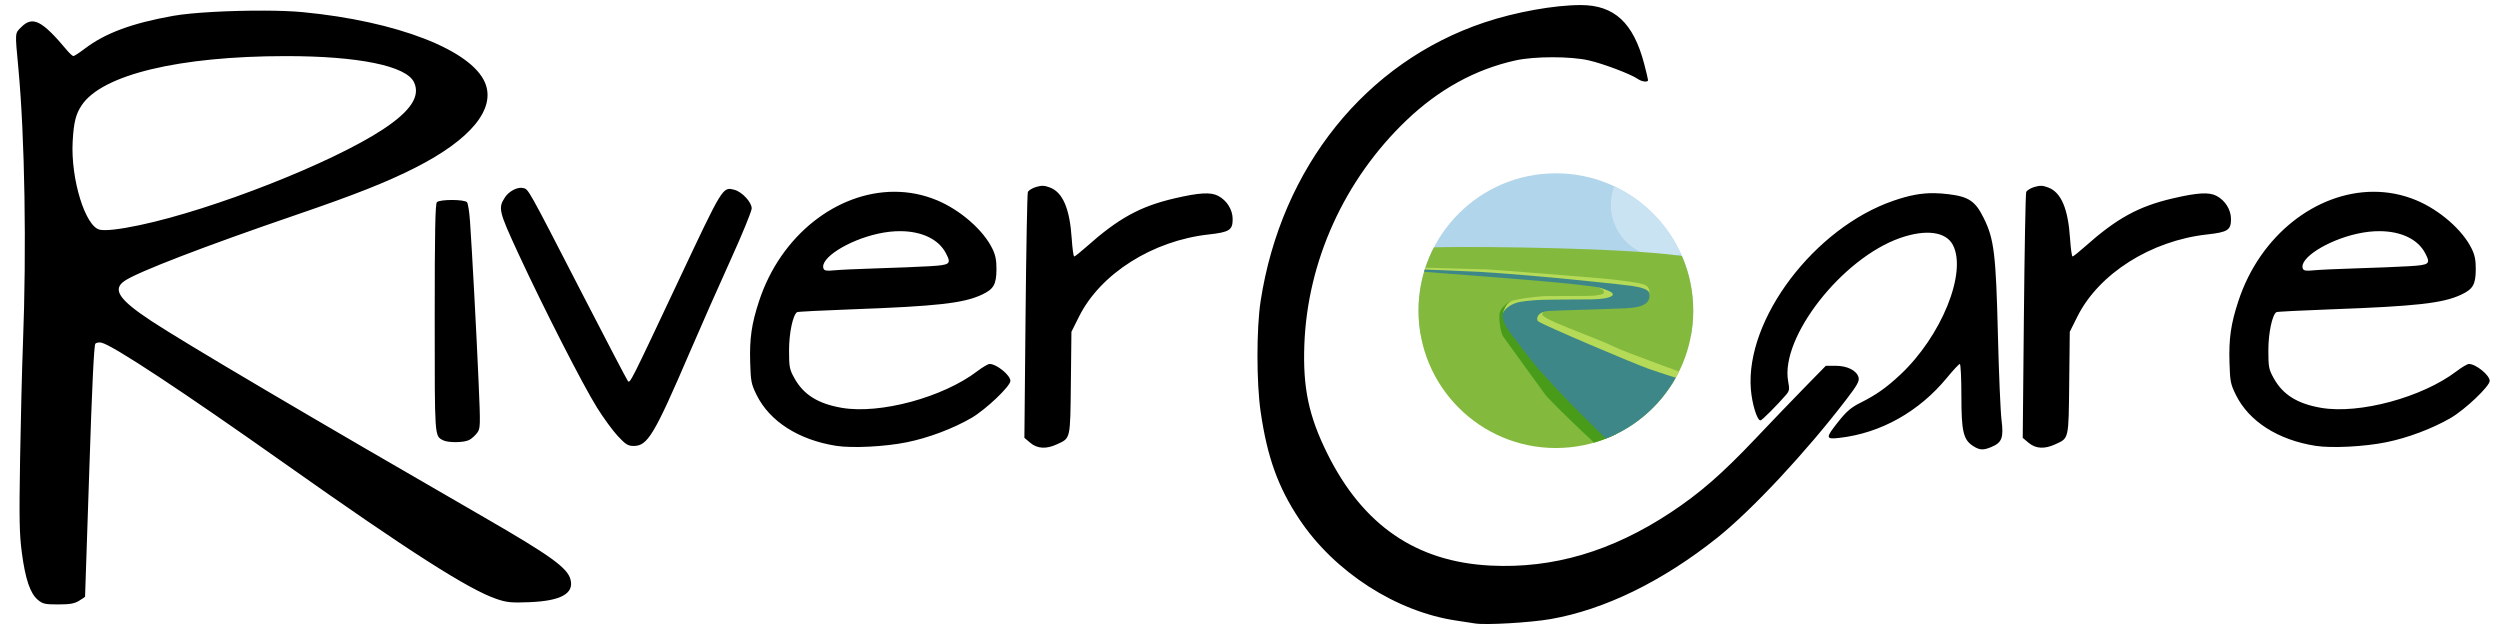 <?xml version="1.0" encoding="UTF-8" standalone="no"?>
<!-- Created with Inkscape (http://www.inkscape.org/) -->

<svg
   xmlns:dc="http://purl.org/dc/elements/1.1/"
   xmlns:cc="http://creativecommons.org/ns#"
   xmlns:rdf="http://www.w3.org/1999/02/22-rdf-syntax-ns#"
   xmlns:svg="http://www.w3.org/2000/svg"
   xmlns="http://www.w3.org/2000/svg"
   xmlns:sodipodi="http://sodipodi.sourceforge.net/DTD/sodipodi-0.dtd"
   xmlns:inkscape="http://www.inkscape.org/namespaces/inkscape"
   width="484.868mm"
   height="121.745mm"
   viewBox="0 0 484.868 121.745"
   version="1.1"
   id="svg8"
   sodipodi:docname="rivercarelogo_black.svg"
   inkscape:version="0.92.0 r15299">
  <defs
     id="defs2">
    <mask
       maskUnits="userSpaceOnUse"
       id="mask4553">
      <path
         style="opacity:1;fill:#ffffff;fill-opacity:1;fill-rule:nonzero;stroke:none;stroke-width:0.287;stroke-miterlimit:4;stroke-dasharray:1.72, 0.287;stroke-dashoffset:0;stroke-opacity:1"
         d="M -323.495,-23.458 V 103.098 H 170.46 V -23.458 Z M -17.105,7.28 A 32.607,31.003 0 0 1 15.501,38.283 32.607,31.003 0 0 1 -17.105,69.286 32.607,31.003 0 0 1 -49.712,38.283 32.607,31.003 0 0 1 -17.105,7.28 Z"
         id="path4555"
         inkscape:connector-curvature="0" />
    </mask>
    <filter
       style="color-interpolation-filters:sRGB"
       inkscape:label="Invert"
       id="filter4625">
      <feColorMatrix
         values="-1 0 0 0 1 0 -1 0 0 1 0 0 -1 0 1 -0.21 -0.72 -0.07 2 0 "
         result="color2"
         id="feColorMatrix4623" />
    </filter>
    <filter
       style="color-interpolation-filters:sRGB"
       inkscape:label="Blur"
       id="filter4847">
      <feGaussianBlur
         stdDeviation="0.5 0.5"
         result="blur"
         id="feGaussianBlur4845" />
    </filter>
    <clipPath
       id="clipPath3788"
       clipPathUnits="userSpaceOnUse">
      <path
         sodipodi:type="arc"
         style="opacity:0.437;fill:#ffffff;fill-opacity:1;fill-rule:nonzero;stroke:none"
         id="path3790"
         sodipodi:cx="126.42857"
         sodipodi:cy="1080.7142"
         sodipodi:rx="79.285713"
         sodipodi:ry="79.285713"
         d="m 205.714,1080.714 a 79.286,79.286 0 1 1 -158.571,0 79.286,79.286 0 1 1 158.571,0 z"
         transform="matrix(0.96,0,0,0.96,-438.237,-36.165)" />
    </clipPath>
    <clipPath
       id="clipPath3954"
       clipPathUnits="userSpaceOnUse">
      <path
         inkscape:connector-curvature="0"
         id="path3956"
         d="m -238.236,1022.691 c 0,42.037 -34.078,76.115 -76.115,76.115 -42.037,0 -76.115,-34.078 -76.115,-76.115 0,-42.037 34.078,-76.115 76.115,-76.115 42.037,0 76.115,34.078 76.115,76.115 z"
         style="fill:#ffffff;fill-opacity:1;fill-rule:nonzero;stroke:none" />
    </clipPath>
  </defs>
  <sodipodi:namedview
     id="base"
     pagecolor="#ffffff"
     bordercolor="#666666"
     borderopacity="1.0"
     inkscape:pageopacity="0.0"
     inkscape:pageshadow="2"
     inkscape:zoom="0.49497475"
     inkscape:cx="1086.6126"
     inkscape:cy="150.9046"
     inkscape:document-units="mm"
     inkscape:current-layer="layer1"
     showgrid="false"
     inkscape:window-width="1920"
     inkscape:window-height="1148"
     inkscape:window-x="-8"
     inkscape:window-y="-8"
     inkscape:window-maximized="1"
     fit-margin-top="0"
     fit-margin-left="0"
     fit-margin-right="0"
     fit-margin-bottom="0" />
  <g
     inkscape:label="Layer 1"
     inkscape:groupmode="layer"
     id="layer1"
     transform="translate(320.288,23.458)">
    <path
       style="fill:#000000;stroke-width:1.333;filter:url(#filter4847)"
       d="m -51.754,-84.814 c -19.377,0 -47.801,5.129 -70.475,12.715 -86.814,29.045 -148.633,105.99 -163.773,203.842 -3.1,20.032 -3.097,59.829 0.006,81.135 4.845,33.261 12.751,55.217 28.301,78.588 25.688,38.608 70.966,67.786 115.219,74.252 5.5,0.804 11.501,1.723 13.334,2.043 7.491,1.308 40.365,-0.579 55.24,-3.172 39.57,-6.896 81.985,-27.588 122.094,-59.562 25.238,-20.12 64.692,-62.357 94.158,-100.799 8.251,-10.764 9.944,-13.776 9.266,-16.48 -1.259,-5.017 -8.153,-8.549 -16.697,-8.555 l -7.271,-0.006 -15.395,15.73 c -8.467,8.652 -24.896,25.755 -36.508,38.006 -23.959,25.278 -40.373,39.564 -61.553,53.57 -43.103,28.504 -86.301,41.241 -132,38.924 -54.374,-2.757 -93.424,-29.576 -119.42,-82.02 -13.585,-27.406 -17.937,-48.025 -16.791,-79.543 2.227,-61.241 29.353,-120.942 74.613,-164.211 23.891,-22.84 50.584,-37.5 80.078,-43.98 13.886,-3.051 40.214,-3.044 53.518,0.014 10.778,2.478 30.861,10.093 35.873,13.604 2.954,2.069 7.461,2.567 7.461,0.824 0,-0.595 -1.245,-5.845 -2.766,-11.666 -7.913,-30.287 -21.855,-43.252 -46.512,-43.252 z m -963.975,4.076 c -24.148,-0.09 -52.345,1.351 -66.08,3.799 -30.145,5.373 -49.733,12.623 -64.631,23.924 -4.013,3.044 -7.819,5.535 -8.455,5.535 -0.636,0 -2.751,-1.906 -4.701,-4.234 -18.313,-21.864 -25.12,-25.322 -33.445,-16.996 -4.773,4.773 -4.66,3.198 -2.141,30.211 4.707,50.464 6.053,131.825 3.34,201.686 -0.669,17.233 -1.607,55.033 -2.084,84 -0.735,44.609 -0.535,55.163 1.303,68.98 2.559,19.235 6.084,29.609 11.658,34.299 3.596,3.026 5.194,3.387 14.924,3.383 8.511,-0.004 11.848,-0.583 15.232,-2.646 2.383,-1.453 4.377,-2.802 4.432,-2.996 0.055,-0.194 1.442,-41.608 3.08,-92.031 2.015,-62.016 3.461,-92.162 4.469,-93.17 0.819,-0.819 2.884,-1.133 4.588,-0.697 8.717,2.228 59.03,35.429 134.117,88.5 90.967,64.295 134.624,92.204 154.98,99.082 7.518,2.54 10.701,2.847 24.014,2.316 22.924,-0.914 32.645,-6.237 30.076,-16.471 -2.168,-8.637 -14.486,-17.519 -63.514,-45.799 -127.344,-73.452 -219.229,-127.654 -243.242,-143.484 -23.803,-15.692 -28.777,-23.13 -19.643,-29.383 9.534,-6.527 59.007,-25.556 126.309,-48.584 42.408,-14.51 65.714,-23.749 86.484,-34.283 40.616,-20.601 59.013,-43.014 51.016,-62.154 -10.003,-23.941 -64.615,-45.091 -133.406,-51.664 -7.564,-0.723 -17.703,-1.08 -28.68,-1.121 z m 16.111,33.279 c 53.064,-0.043 88.255,7.103 93.967,19.082 4.868,10.207 -2.33,21.125 -22.812,34.605 -37.231,24.503 -123.913,58.609 -178.014,70.041 -14.543,3.073 -24.66,4.235 -29.064,3.338 -10.644,-2.168 -21.428,-37.186 -19.906,-64.639 0.777,-14.013 2.3,-20.069 6.684,-26.574 15.015,-22.28 71.218,-35.791 149.147,-35.854 z m 554.359,94.939 c -1.525,-0.055 -3.062,0.236 -5.125,0.854 -2.833,0.849 -5.527,2.523 -5.986,3.721 -0.46,1.198 -1.219,42.157 -1.688,91.021 l -0.85,88.844 4.316,3.633 c 5.179,4.357 11.6,4.729 19.447,1.125 10.136,-4.654 9.793,-3.151 10.254,-44.947 l 0.412,-37.424 5.615,-11.227 c 15.658,-31.312 53.787,-55.447 94.797,-60.002 15.232,-1.692 17.588,-3.197 17.588,-11.234 0,-6.917 -4.272,-13.734 -10.693,-17.062 -5.429,-2.815 -13.805,-2.324 -31.822,1.865 -25.239,5.869 -41.144,14.615 -64.631,35.539 -4.321,3.85 -8.29,7 -8.82,7 -0.531,0 -1.35,-5.872 -1.82,-13.051 -1.438,-21.95 -6.503,-33.838 -15.945,-37.432 -2.011,-0.766 -3.524,-1.167 -5.049,-1.223 z m 730.668,0 c -1.525,-0.055 -3.062,0.236 -5.125,0.854 -2.833,0.849 -5.529,2.523 -5.988,3.721 -0.46,1.198 -1.217,42.157 -1.686,91.021 l -0.852,88.844 4.318,3.633 c 5.179,4.357 11.598,4.729 19.445,1.125 10.135,-4.654 9.793,-3.151 10.254,-44.947 l 0.414,-37.424 5.613,-11.227 c 15.658,-31.312 53.787,-55.447 94.797,-60.002 15.232,-1.692 17.59,-3.197 17.59,-11.234 0,-6.917 -4.272,-13.734 -10.693,-17.062 -5.429,-2.815 -13.805,-2.324 -31.822,1.865 -25.239,5.869 -41.144,14.615 -64.631,35.539 -4.321,3.85 -8.292,7 -8.822,7 -0.531,0 -1.35,-5.872 -1.82,-13.051 -1.438,-21.95 -6.501,-33.838 -15.943,-37.432 -2.011,-0.766 -3.524,-1.167 -5.049,-1.223 z m -1112.719,1.43 c -3.928,0.014 -9.126,2.996 -11.738,6.982 -5.136,7.838 -4.585,10.143 9.867,41.354 18.387,39.707 46.919,95.582 57.42,112.443 4.739,7.61 11.64,17.06 15.334,21 5.764,6.148 7.411,7.164 11.621,7.164 10.146,0 15.015,-8.131 40.834,-68.193 8.084,-18.806 21.627,-49.441 30.096,-68.076 8.469,-18.635 15.398,-35.557 15.398,-37.605 0,-4.507 -7.161,-12.197 -12.641,-13.572 -8.716,-2.188 -8.072,-3.237 -41.369,67.447 -34.762,73.795 -34.983,74.233 -36.58,72.541 -0.628,-0.665 -15.973,-30.009 -34.1,-65.209 -39.603,-76.903 -38.596,-75.102 -42.549,-76.094 -0.498,-0.125 -1.033,-0.184 -1.594,-0.182 z m 272.979,2.918 c -41.562,0.142 -82.799,31.508 -98.738,79.951 -5.507,16.736 -7.05,27.376 -6.525,45 0.413,13.879 0.808,15.872 4.715,23.777 9.566,19.358 30.886,32.955 58.402,37.244 11.642,1.815 35.612,0.588 51.51,-2.637 15.82,-3.209 33.627,-9.896 47.158,-17.707 10.518,-6.072 28.666,-23.293 28.666,-27.203 0,-4.181 -10.087,-12.4 -15.219,-12.4 -1.133,0 -5.223,2.406 -9.088,5.348 -25.135,19.133 -71.17,31.562 -99.104,26.756 -17.358,-2.986 -27.989,-9.631 -34.652,-21.66 -3.626,-6.546 -3.938,-8.168 -3.938,-20.443 0,-12.616 2.83,-26.041 5.889,-27.932 0.561,-0.346 18.366,-1.262 39.566,-2.035 63.082,-2.299 82.311,-4.463 95.732,-10.771 8.552,-4.02 10.514,-7.408 10.613,-18.334 0.062,-6.722 -0.678,-10.52 -2.967,-15.248 -6.595,-13.624 -23.438,-28.353 -40.588,-35.492 -10.223,-4.256 -20.839,-6.249 -31.434,-6.213 z m 1082.666,0 c -41.562,0.142 -82.799,31.508 -98.738,79.951 -5.507,16.736 -7.05,27.376 -6.525,45 0.413,13.879 0.808,15.872 4.715,23.777 9.566,19.358 30.888,32.955 58.404,37.244 11.642,1.815 35.61,0.588 51.508,-2.637 15.821,-3.209 33.627,-9.896 47.158,-17.707 10.518,-6.072 28.666,-23.293 28.666,-27.203 0,-4.181 -10.087,-12.4 -15.219,-12.4 -1.133,0 -5.223,2.406 -9.088,5.348 -25.135,19.133 -71.17,31.562 -99.104,26.756 -17.358,-2.986 -27.987,-9.631 -34.65,-21.66 -3.626,-6.546 -3.939,-8.168 -3.939,-20.443 0,-12.616 2.832,-26.041 5.891,-27.932 0.561,-0.346 18.364,-1.262 39.564,-2.035 63.082,-2.299 82.311,-4.463 95.732,-10.771 8.552,-4.02 10.513,-7.408 10.613,-18.334 0.062,-6.722 -0.676,-10.52 -2.965,-15.248 -6.595,-13.624 -23.44,-28.353 -40.59,-35.492 -10.223,-4.256 -20.839,-6.249 -31.434,-6.213 z m -321.193,1.033 c -9.709,-0.142 -18.405,1.541 -29.951,5.51 C 119.246,78.288 68.65,145.179 72.783,196.406 c 0.872,10.806 4.573,22.779 7.041,22.779 1.043,0 12.171,-11.147 18.635,-18.666 2.531,-2.945 2.723,-4.088 1.645,-9.812 -6.042,-32.068 39.333,-90.222 81.98,-105.068 18.9,-6.579 33.516,-4.618 38.58,5.174 10.456,20.219 -8.449,66.756 -38.559,94.922 -10.136,9.482 -17.788,14.868 -29.176,20.539 -6.707,3.34 -10.113,6.239 -15.959,13.58 -9.708,12.191 -9.662,13.262 0.508,12.111 30.308,-3.429 58.392,-19.142 78.924,-44.158 4.493,-5.474 8.684,-9.953 9.312,-9.953 0.629,0 1.143,10.61 1.143,23.578 0,26.184 1.431,32.056 8.957,36.719 4.551,2.82 7.152,2.916 12.982,0.48 7.763,-3.244 9.061,-6.692 7.438,-19.756 -0.771,-6.202 -1.964,-34.319 -2.652,-62.482 C 252.148,97.752 250.815,86.638 243.41,71.477 237.175,58.712 232.363,55.411 217.332,53.594 213.727,53.158 210.379,52.909 207.143,52.861 Z m -1084.822,4.979 c -5.024,-0.015 -10.103,0.519 -11.197,1.613 -1.21,1.21 -1.6,21.928 -1.6,85.078 0,87.969 -0.149,85.752 6,89.115 3.608,1.973 15.253,1.885 19.205,-0.146 1.763,-0.906 4.368,-3.216 5.791,-5.133 2.497,-3.365 2.535,-4.674 1.092,-38 -1.518,-35.045 -4.745,-95.344 -6.271,-117.182 -0.461,-6.6 -1.433,-12.749 -2.158,-13.666 -0.87,-1.1 -5.838,-1.665 -10.861,-1.68 z m 328.123,22.824 c 15.484,0.092 27.824,5.833 33.199,16.123 4.133,7.911 3.257,8.619 -11.785,9.521 -7.517,0.451 -24.767,1.152 -38.334,1.559 -13.567,0.407 -27.819,1.063 -31.672,1.459 -5.458,0.561 -7.174,0.281 -7.77,-1.271 -2.861,-7.456 17.768,-20.647 39.973,-25.561 5.718,-1.265 11.227,-1.861 16.389,-1.83 z m 1082.668,0 c 15.484,0.092 27.822,5.833 33.197,16.123 4.133,7.911 3.257,8.619 -11.785,9.521 -7.517,0.451 -24.765,1.152 -38.332,1.559 -13.567,0.407 -27.819,1.063 -31.672,1.459 -5.459,0.561 -7.174,0.281 -7.77,-1.271 -2.861,-7.456 17.765,-20.647 39.971,-25.561 5.718,-1.265 11.229,-1.861 16.391,-1.83 z"
       id="path4635"
       transform="scale(0.265)"
       inkscape:connector-curvature="0" />
    <g
       transform="matrix(0.35,0,0,0.35,-547.758,-359.309)"
       id="layer1-3"
       inkscape:label="Layer 1">
      <g
         transform="translate(1826.432,109.029)"
         clip-path="url(#clipPath3954)"
         id="g3944">
        <path
           id="rect3802"
           d="m -403.086,945.626 h 172.321 v 90.179 h -172.321 z"
           style="fill:#b1d5ea;fill-opacity:1;fill-rule:nonzero;stroke:none"
           inkscape:connector-curvature="0" />
        <path
           id="path3844"
           d="m -226.058,964.034 c 0,15.97 -12.946,28.916 -28.916,28.916 -15.97,0 -28.916,-12.946 -28.916,-28.916 0,-15.97 12.946,-28.916 28.916,-28.916 15.97,0 28.916,12.946 28.916,28.916 z"
           style="fill:#cae3f2;fill-opacity:1;fill-rule:nonzero;stroke:none"
           inkscape:connector-curvature="0" />
        <path
           style="fill:#83b93c;fill-opacity:1;stroke:none"
           d="m -394.248,1097.136 c -3.788,-34.598 -27.274,-105.309 -15.405,-107.076 11.869,-1.768 3.536,-2.02 30.557,-2.525 27.022,-0.505 104.046,0.505 134.098,4.798 30.052,4.293 38.386,20.708 38.386,20.708 -0.253,94.702 -2.778,90.409 -2.778,90.409 l -79.297,2.273"
           id="path3798"
           inkscape:connector-curvature="0" />
        <path
           style="fill:#b5da57;fill-opacity:1;stroke:none"
           d="m -321.105,1023.252 c -1.786,2.143 0.091,2.388 0.876,3.088 3.021,2.695 30.536,12.5 37.143,15.893 6.607,3.393 50,18.928 54.643,20.536 4.643,1.607 1.607,19.643 -1.607,19.286 -3.214,-0.357 -39.286,-9.821 -39.286,-9.821 0,0 -60,-38.393 -60.179,-40.179 -0.179,-1.786 -0.893,-10.714 0,-10.714 0.893,0 8.41,1.912 8.41,1.912 z"
           id="path3822"
           inkscape:connector-curvature="0"
           sodipodi:nodetypes="csccscssc" />
        <path
           style="fill:#499c1a;fill-opacity:1;stroke:none"
           d="m -340.765,1018.103 c -2.098,1.897 -3.413,2.575 -4.576,5.335 -0.927,2.2 0.179,11.205 1.696,13.438 1.518,2.232 20.603,28.438 23.371,32.277 3.75,5 37.545,36.741 38.884,37.455 1.339,0.714 8.036,-7.054 8.036,-7.054 0,0 -26.518,-29.911 -26.786,-30.536 -0.268,-0.625 -34.643,-36.25 -35.893,-36.696 -1.25,-0.447 -2.623,-7.476 -2.623,-8.55 0,-1.073 -0.365,-6.358 -0.365,-6.358 z"
           id="path3828"
           inkscape:connector-curvature="0"
           sodipodi:nodetypes="csscscscscc" />
        <path
           style="fill:#b5da57;fill-opacity:1;stroke:none"
           d="m -290.926,1009.693 c 1.073,0.821 3.03,1.042 3.22,2.62 0.189,1.578 -2.746,1.452 -4.388,1.957 -1.641,0.505 -25.759,0.221 -28.884,0.379 -3.536,0.158 -15.91,1.61 -18.435,2.904 -2.62,1.326 -4.009,5.24 -4.135,6.124 -0.126,0.884 2.052,2.336 2.052,2.336 l 15.152,-3.599 c 0,0 37.376,-5.303 38.449,-5.303 1.073,0 14.521,-0.316 14.647,-0.631 0.126,-0.316 -1.768,-6.503 -1.768,-6.503 0,0 -16.478,-2.083 -16.162,-1.831 0.316,0.253 0.253,1.547 0.253,1.547 z"
           id="path3824"
           inkscape:connector-curvature="0"
           sodipodi:nodetypes="csccccccscccc" />
        <path
           sodipodi:nodetypes="cscccccccccc"
           style="fill:#b5da57;fill-opacity:1;stroke:none"
           d="m -262.4,1014.329 c -0.316,-1.957 0.397,-4.033 -2.009,-5.614 -2.106,-1.384 -11.364,-2.399 -17.741,-3.22 -6.377,-0.821 -67.238,-5.556 -70.521,-5.682 -3.283,-0.126 -39.838,-1.01 -45.331,-1.263 -5.493,-0.253 -7.702,0.253 -7.702,0.253 l 10.48,1.263 24.37,1.389 44.952,3.472 44.699,5.177 13.006,5.051 z"
           id="path3826"
           inkscape:connector-curvature="0" />
        <path
           style="fill:#3e8788;fill-opacity:1;stroke:none"
           d="m -393.869,999.656 c 0,0 24.639,0.885 36.997,1.515 12.374,0.631 45.583,3.535 54.296,4.546 4.014,0.465 22.35,2.147 30.557,3.283 4.041,0.758 9.713,1.437 9.596,5.051 -0.126,3.914 -2.147,6.819 -13.258,7.324 -11.112,0.505 -36.997,1.136 -43.058,1.515 -5.808,0.442 -6.906,4.558 -5.366,5.745 2.733,2.107 53.791,23.738 61.114,26.264 7.324,2.525 15.72,5.367 24.054,7.387 8.334,2.02 -6.819,25.759 -10.102,29.547 -3.283,3.788 -40.911,18.688 -40.911,16.668 0,-2.02 19.073,0.685 2.273,-15.91 -18.797,-18.566 -20.706,-20.386 -36.113,-37.376 -3.263,-3.598 -15.531,-19.698 -17.299,-22.223 -1.263,-1.768 -2.948,-5.807 -2.778,-8.081 0.187,-2.49 4.356,-6.25 9.975,-7.134 8.758,-1.378 16.162,-1.136 26.517,-1.263 6.582,-0.246 20.413,0.725 24.244,-2.083 0.58,-1.137 1.139,-1.859 -6.313,-4.293 -6.055,-1.978 -59.978,-6.061 -66.67,-6.566 -6.692,-0.505 -37.123,-2.778 -39.017,-3.157 -1.894,-0.379 1.263,-0.758 1.263,-0.758 z"
           id="path3800"
           inkscape:connector-curvature="0"
           sodipodi:nodetypes="csscsscssssssscssccsssc" />
      </g>
    </g>
  </g>
</svg>
